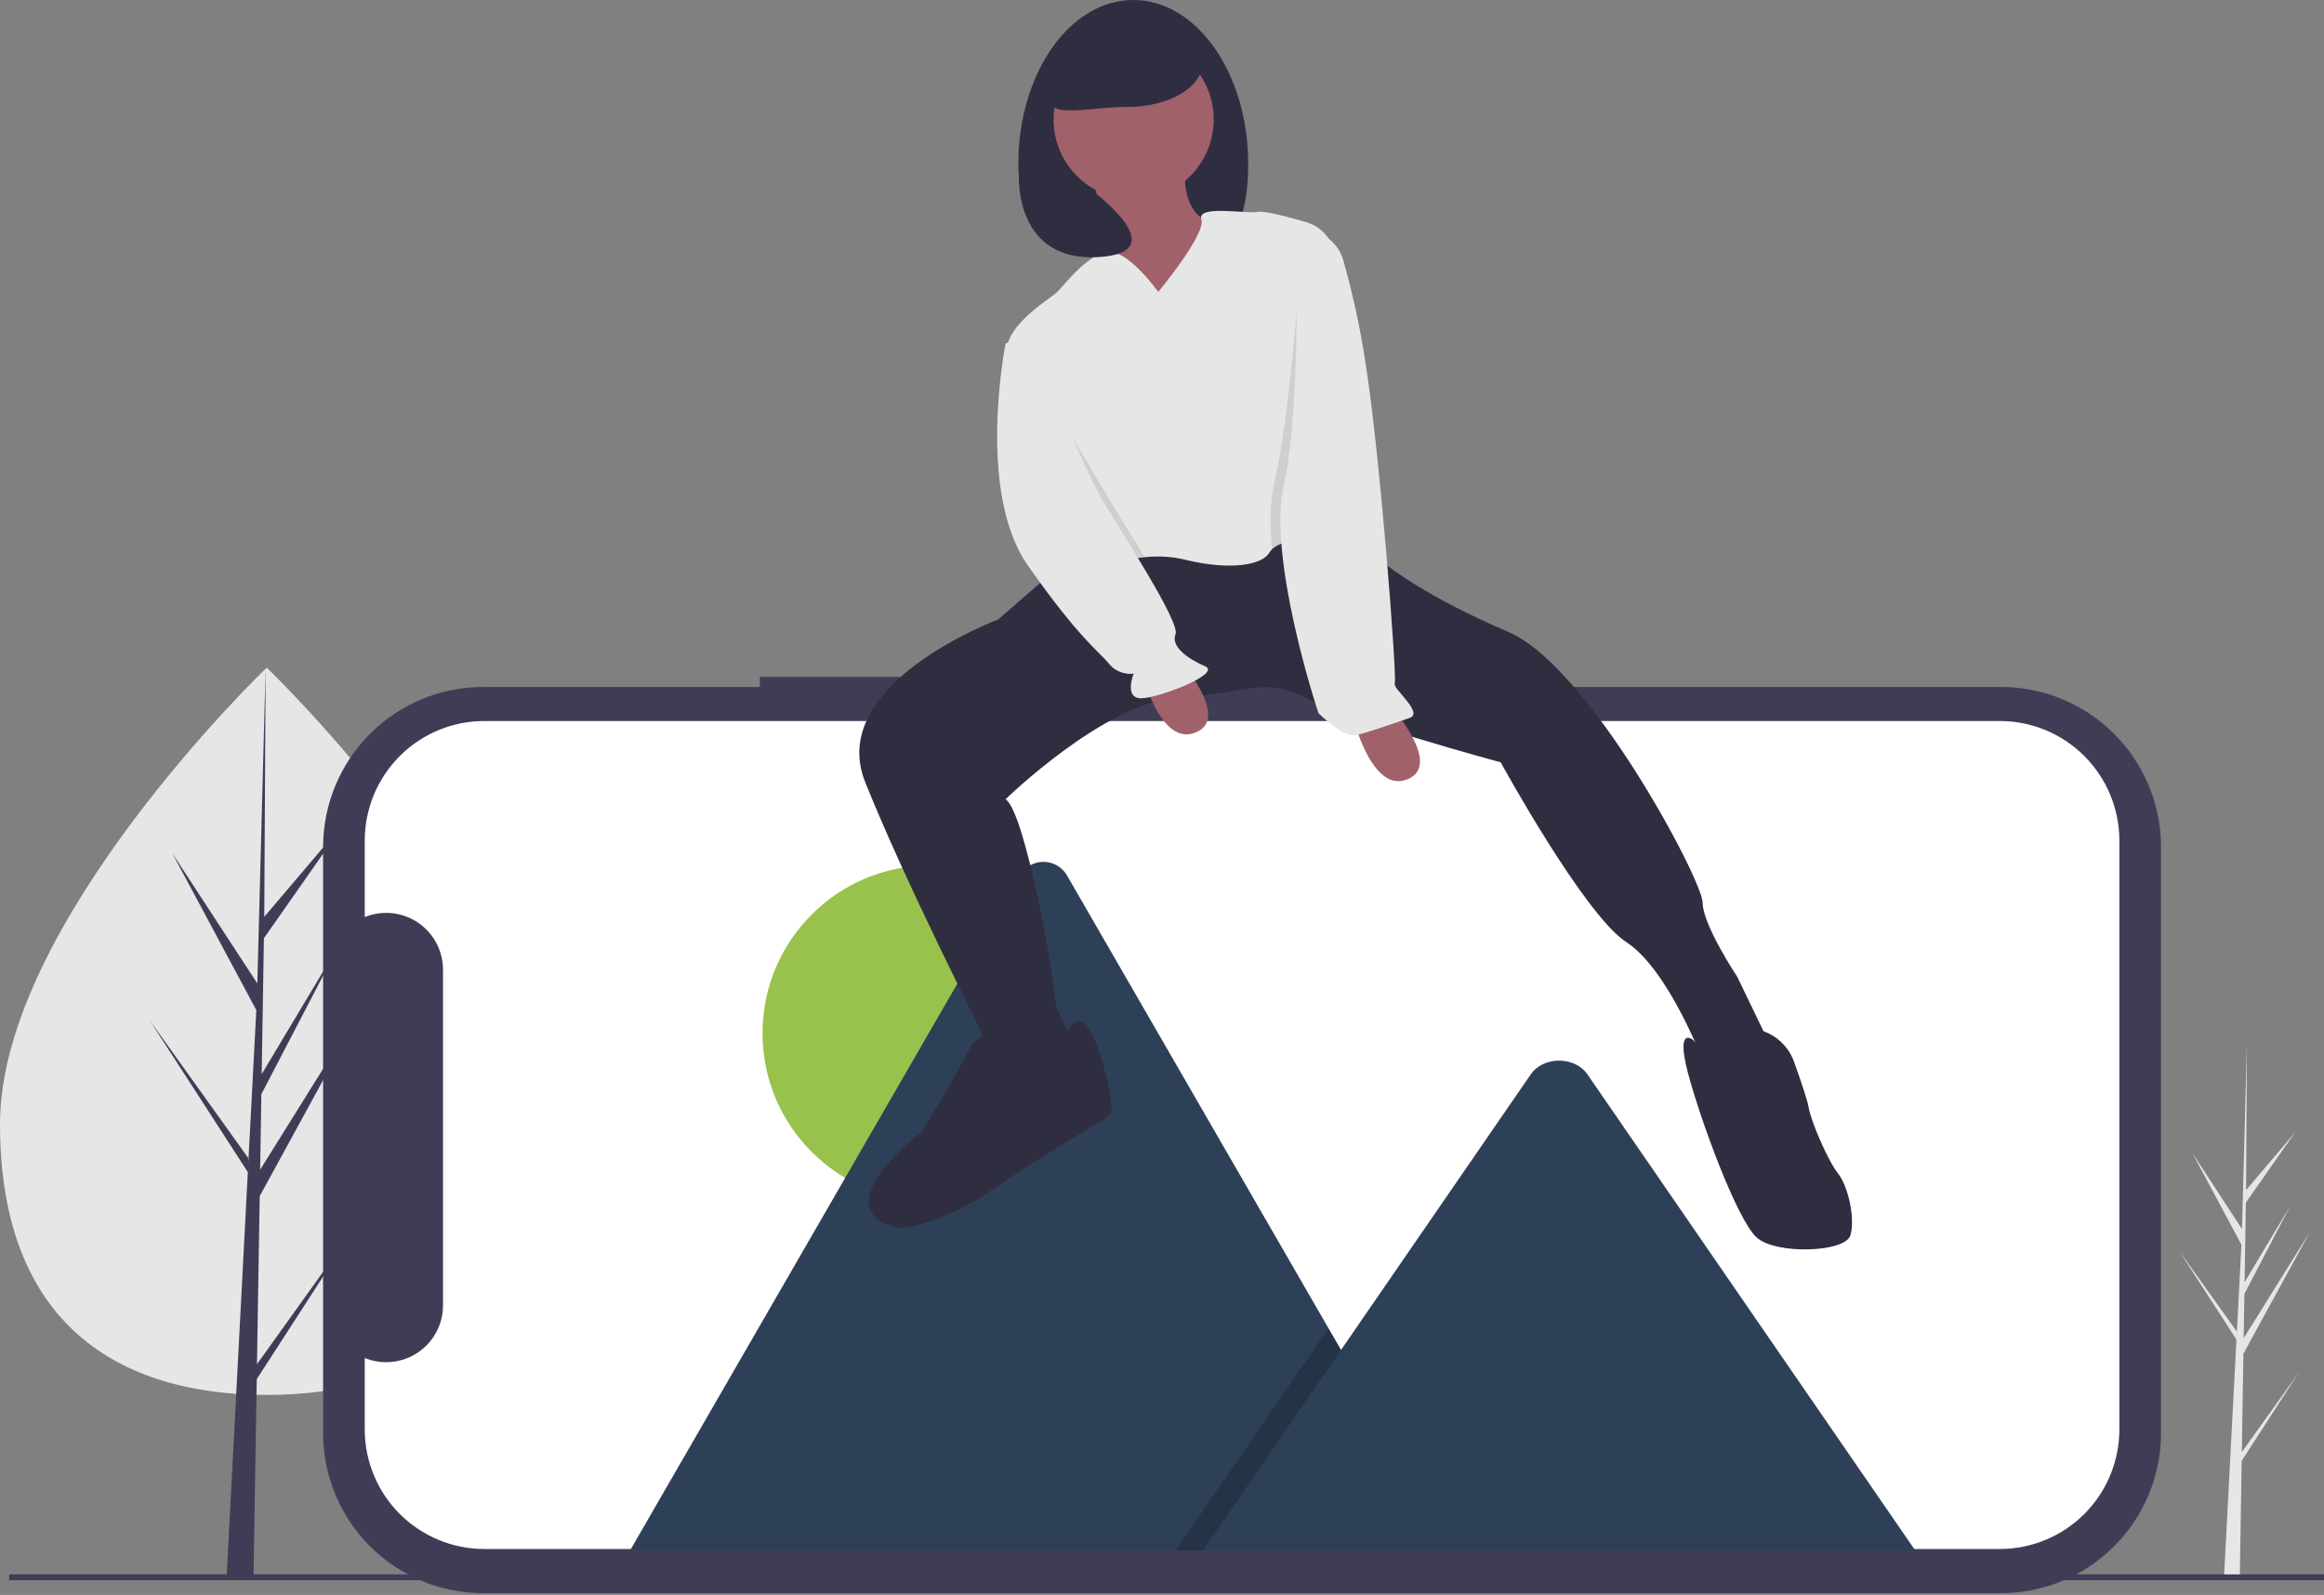 <svg width="778" height="534" viewBox="0 0 778 534" fill="none" xmlns="http://www.w3.org/2000/svg">
<rect x="0" y="0" width="778" height="534" fill="#808080" stroke="none"/>
<path d="M750.491 486.174L751.027 453.209L773.319 412.427L751.111 448.038L751.352 433.216L766.715 403.71L751.416 429.293L751.848 402.635L768.3 379.145L751.917 398.443L752.187 349.561L750.487 414.272L750.627 411.603L733.9 386L750.358 416.727L748.799 446.5L748.753 445.709L729.471 418.766L748.695 448.501L748.5 452.224L748.465 452.28L748.481 452.586L744.527 528.123H749.81L750.443 489.107L769.621 459.445L750.491 486.174Z" fill="#E6E6E6"/>
<path d="M178.566 376.306C178.566 443.547 138.593 467.025 89.283 467.025C39.973 467.025 0 443.547 0 376.306C0 309.066 89.283 223.525 89.283 223.525C89.283 223.525 178.566 309.066 178.566 376.306Z" fill="#E6E6E6"/>
<path d="M86.031 456.739L86.945 400.465L124.999 330.846L87.088 391.637L87.499 366.333L113.726 315.965L87.608 359.637L88.347 314.129L116.432 274.029L88.464 306.972L88.925 223.525L86.023 333.994L86.261 329.437L57.707 285.731L85.803 338.186L83.143 389.011L83.064 387.662L50.146 341.668L82.964 392.428L82.631 398.784L82.571 398.879L82.598 399.401L75.848 528.351H84.867L85.949 461.745L118.687 411.11L86.031 456.739Z" fill="#3F3D56"/>
<path d="M254.375 226.613V229.994H161.763C154.724 229.994 147.754 231.38 141.251 234.074C134.748 236.768 128.839 240.716 123.861 245.693C118.884 250.671 114.936 256.58 112.242 263.083C109.548 269.586 108.162 276.556 108.162 283.595V479.805C108.162 486.844 109.548 493.815 112.242 500.318C114.936 506.821 118.884 512.73 123.861 517.707C128.839 522.685 134.748 526.633 141.251 529.327C147.754 532.02 154.724 533.407 161.763 533.407H669.838C676.877 533.407 683.847 532.02 690.35 529.327C696.853 526.633 702.762 522.685 707.74 517.707C712.717 512.73 716.665 506.821 719.359 500.318C722.053 493.815 723.439 486.844 723.439 479.805V283.595C723.439 276.556 722.053 269.586 719.359 263.083C716.665 256.58 712.717 250.671 707.74 245.693C702.762 240.716 696.853 236.768 690.35 234.074C683.847 231.38 676.877 229.994 669.838 229.994H320.297V226.613H254.375Z" fill="#3F3D56"/>
<path d="M162.137 241.402H669.464C680.081 241.403 690.263 245.62 697.77 253.127C705.277 260.634 709.495 270.816 709.495 281.433V478.585C709.495 489.201 705.277 499.383 697.77 506.89C690.263 514.397 680.081 518.615 669.464 518.615H162.137C151.52 518.615 141.338 514.397 133.831 506.89C126.324 499.383 122.107 489.201 122.106 478.585V454.668C124.994 455.843 128.127 456.29 131.228 455.971C134.33 455.651 137.305 454.575 139.893 452.835C142.481 451.096 144.601 448.747 146.068 445.996C147.535 443.245 148.304 440.175 148.306 437.058V324.651C148.304 321.533 147.535 318.463 146.068 315.712C144.601 312.961 142.481 310.612 139.893 308.873C137.305 307.134 134.33 306.057 131.228 305.737C128.127 305.418 124.994 305.865 122.106 307.041V281.433C122.107 270.816 126.324 260.634 133.831 253.127C141.338 245.62 151.52 241.403 162.137 241.402Z" fill="white"/>
<path d="M311.457 402.121C342.49 402.121 367.648 376.963 367.648 345.93C367.648 314.896 342.49 289.738 311.457 289.738C280.423 289.738 255.266 314.896 255.266 345.93C255.266 376.963 280.423 402.121 311.457 402.121Z" fill="#99C24D"/>
<path d="M487.666 519.089H212.009C211.663 519.094 211.319 519.066 210.979 519.007L341.352 293.182C342.147 291.776 343.302 290.606 344.698 289.792C346.094 288.978 347.681 288.549 349.297 288.549C350.913 288.549 352.5 288.978 353.895 289.792C355.291 290.606 356.446 291.776 357.242 293.182L444.738 444.728L448.93 451.98L487.666 519.089Z" fill="#2E4057"/>
<path opacity="0.2" d="M487.666 519.087H393.55L439.752 451.978L443.076 447.144L444.739 444.727L448.93 451.978L487.666 519.087Z" fill="black"/>
<path d="M641.15 519.089H402.729L448.93 451.98L452.255 447.145L512.46 359.689C516.407 353.958 525.902 353.601 530.542 358.608C530.854 358.95 531.144 359.311 531.409 359.689L641.15 519.089Z" fill="#2E4057"/>
<path d="M417.855 54.853C417.855 85.147 404.811 86.088 383.563 86.088C362.315 86.088 340.908 85.147 340.908 54.853C340.908 24.558 358.133 0 379.382 0C400.63 0 417.855 24.558 417.855 54.853Z" fill="#2F2E41"/>
<path d="M365.08 56.086C365.08 56.086 374.15 94.018 370.852 98.141C367.553 102.264 398.889 111.335 398.889 111.335L412.082 75.052L404.661 74.227C404.661 74.227 393.941 71.754 397.239 51.138C400.538 30.523 365.08 56.086 365.08 56.086Z" fill="#A0616A"/>
<path d="M379.51 66.807C394.312 66.807 406.31 54.808 406.31 40.007C406.31 25.206 394.312 13.207 379.51 13.207C364.709 13.207 352.711 25.206 352.711 40.007C352.711 54.808 364.709 66.807 379.51 66.807Z" fill="#A0616A"/>
<path d="M353.123 190.912L334.157 207.404C334.157 207.404 276.434 228.844 289.628 261.828C302.821 294.813 327.56 343.465 327.56 343.465L334.157 359.132H350.649L361.369 354.185L358.895 347.588C358.895 347.588 353.123 338.517 353.123 333.569C353.123 328.622 343.227 271.724 336.63 267.601C336.63 267.601 369.615 235.441 393.528 233.792C417.442 232.143 424.039 226.37 437.233 233.792C450.426 241.213 502.377 255.232 502.377 255.232C502.377 255.232 530.413 306.357 544.432 315.428C558.45 324.499 569.995 355.009 569.995 355.009L593.084 350.886L581.539 326.973C581.539 326.973 569.995 309.656 569.995 302.234C569.995 294.813 532.063 223.072 504.851 211.527C477.639 199.983 464.448 189.368 464.448 189.368L402.09 172.457L353.123 190.912Z" fill="#2F2E41"/>
<path d="M334.157 347.585C334.157 347.585 328.385 343.462 324.262 351.708C320.139 359.954 308.594 378.92 308.594 378.92C308.594 378.92 274.785 404.483 300.348 411.08C300.348 411.08 312.717 411.904 334.157 397.061C355.597 382.218 371.264 374.797 372.089 372.323C372.914 369.849 367.141 341.812 361.369 341.812C355.597 341.812 357.246 355.006 350.649 355.006C345.935 355.119 341.242 355.671 336.631 356.655L334.157 347.585Z" fill="#2F2E41"/>
<path d="M600.615 355.557C599.872 353.449 598.719 351.509 597.221 349.849C595.724 348.19 593.912 346.844 591.89 345.889C589.869 344.935 587.678 344.391 585.445 344.289C583.212 344.187 580.981 344.529 578.881 345.296C577.614 345.771 576.757 346.265 576.592 346.76C575.767 349.234 568.305 350.456 567.5 349.02C566.696 347.585 560.924 343.462 565.047 359.129C569.17 374.797 581.539 408.606 588.136 414.378C594.733 420.15 617.822 419.326 619.471 413.553C621.121 407.781 618.647 397.061 615.348 392.938C612.05 388.815 606.278 375.621 605.453 370.674C605.065 368.345 602.851 361.817 600.615 355.557Z" fill="#2F2E41"/>
<path d="M452.701 239.156C452.701 239.156 459.189 267.12 471.927 260.55C484.664 253.979 457.962 227.807 457.962 227.807L452.701 239.156Z" fill="#A0616A"/>
<path d="M381.785 223.488C381.785 223.488 388.273 251.452 401.01 244.882C413.748 238.311 387.045 212.139 387.045 212.139L381.785 223.488Z" fill="#A0616A"/>
<path d="M444.654 177.718C435.114 180.653 428.838 180.975 425.829 183.927C425.454 184.286 425.13 184.694 424.864 185.139C422.39 189.262 411.67 190.911 397.652 187.613C392.955 186.38 388.072 186.023 383.246 186.557C378.455 187.044 373.631 188.058 364.667 187.613C349.025 186.83 341.545 135.613 337.999 121.892C337.81 121.141 337.628 120.506 337.455 119.995C334.157 110.1 351.474 100.204 353.947 97.731C356.421 95.257 363.843 85.362 370.671 84.331C377.49 83.3 387.756 97.731 387.756 97.731C387.756 97.731 403.836 78.352 402.187 73.405C400.538 68.457 417.855 71.755 421.153 70.931C423.017 70.461 430.801 72.498 437.225 74.361C439.906 75.136 442.287 76.709 444.051 78.872C445.814 81.035 446.876 83.684 447.095 86.466C447.202 87.811 447.318 89.27 447.433 90.837C449.478 117.769 452.843 175.203 444.654 177.718Z" fill="#E6E6E6"/>
<path opacity="0.1" d="M383.246 186.557C378.455 187.043 373.631 188.058 364.667 187.612C349.025 186.829 341.545 135.613 338 121.891C338.593 117.62 339.105 115.047 339.105 115.047L343.64 121.231C343.64 121.231 365.492 157.102 371.264 166.997C373.623 171.038 378.463 178.665 383.246 186.557Z" fill="black"/>
<path d="M344.052 111.748L336.631 115.046C336.631 115.046 326.735 164.523 344.052 189.261C361.369 214 367.966 218.123 371.264 222.246C372.25 223.445 373.523 224.375 374.964 224.952C376.406 225.528 377.969 225.732 379.51 225.544C379.51 225.544 376.212 233.79 381.984 233.79C387.756 233.79 409.196 225.544 403.424 223.07C397.652 220.596 391.879 216.473 393.529 212.35C395.178 208.227 374.563 176.892 368.79 166.997C363.018 157.102 344.052 111.748 344.052 111.748Z" fill="#E6E6E6"/>
<path opacity="0.1" d="M444.654 177.717C435.114 180.653 428.838 180.974 425.829 183.926C425.07 175.779 425.103 168.102 426.513 162.05C431.581 140.328 435.406 93.293 435.171 81.65C435.144 80.269 435.439 82.475 436.821 82.475V83.299C442.923 83.299 444.638 81.131 446.353 86.985C446.699 88.156 447.062 89.443 447.433 90.836C449.478 117.768 452.843 175.202 444.654 177.717Z" fill="black"/>
<path d="M433.935 77.113H436.462C439.432 77.112 442.322 78.073 444.7 79.853C447.078 81.632 448.815 84.134 449.651 86.984C452.801 98.1 455.264 109.399 457.024 120.818C461.971 151.328 467.744 227.192 466.919 228.841C466.094 230.491 476.814 238.737 471.867 240.386C466.919 242.035 457.848 245.334 453.725 246.158C449.602 246.983 441.356 238.737 441.356 238.737C441.356 238.737 424.039 186.786 429.812 162.048C435.584 137.31 433.935 77.113 433.935 77.113Z" fill="#E6E6E6"/>
<path d="M402.618 20.952C402.618 29.156 391.362 35.808 377.477 35.808C363.592 35.808 350.812 40.203 350.812 31.998C350.812 23.794 363.592 6.096 377.477 6.096C391.362 6.096 402.618 12.747 402.618 20.952Z" fill="#2F2E41"/>
<path d="M341.137 59.994C341.137 59.994 340.11 87.612 367.555 86.088C394.999 84.564 363.846 62.481 363.846 62.481L341.137 59.994Z" fill="#2F2E41"/>
<path d="M778 527.109H3.074V529.065H778V527.109Z" fill="#3F3D56"/>
</svg>
